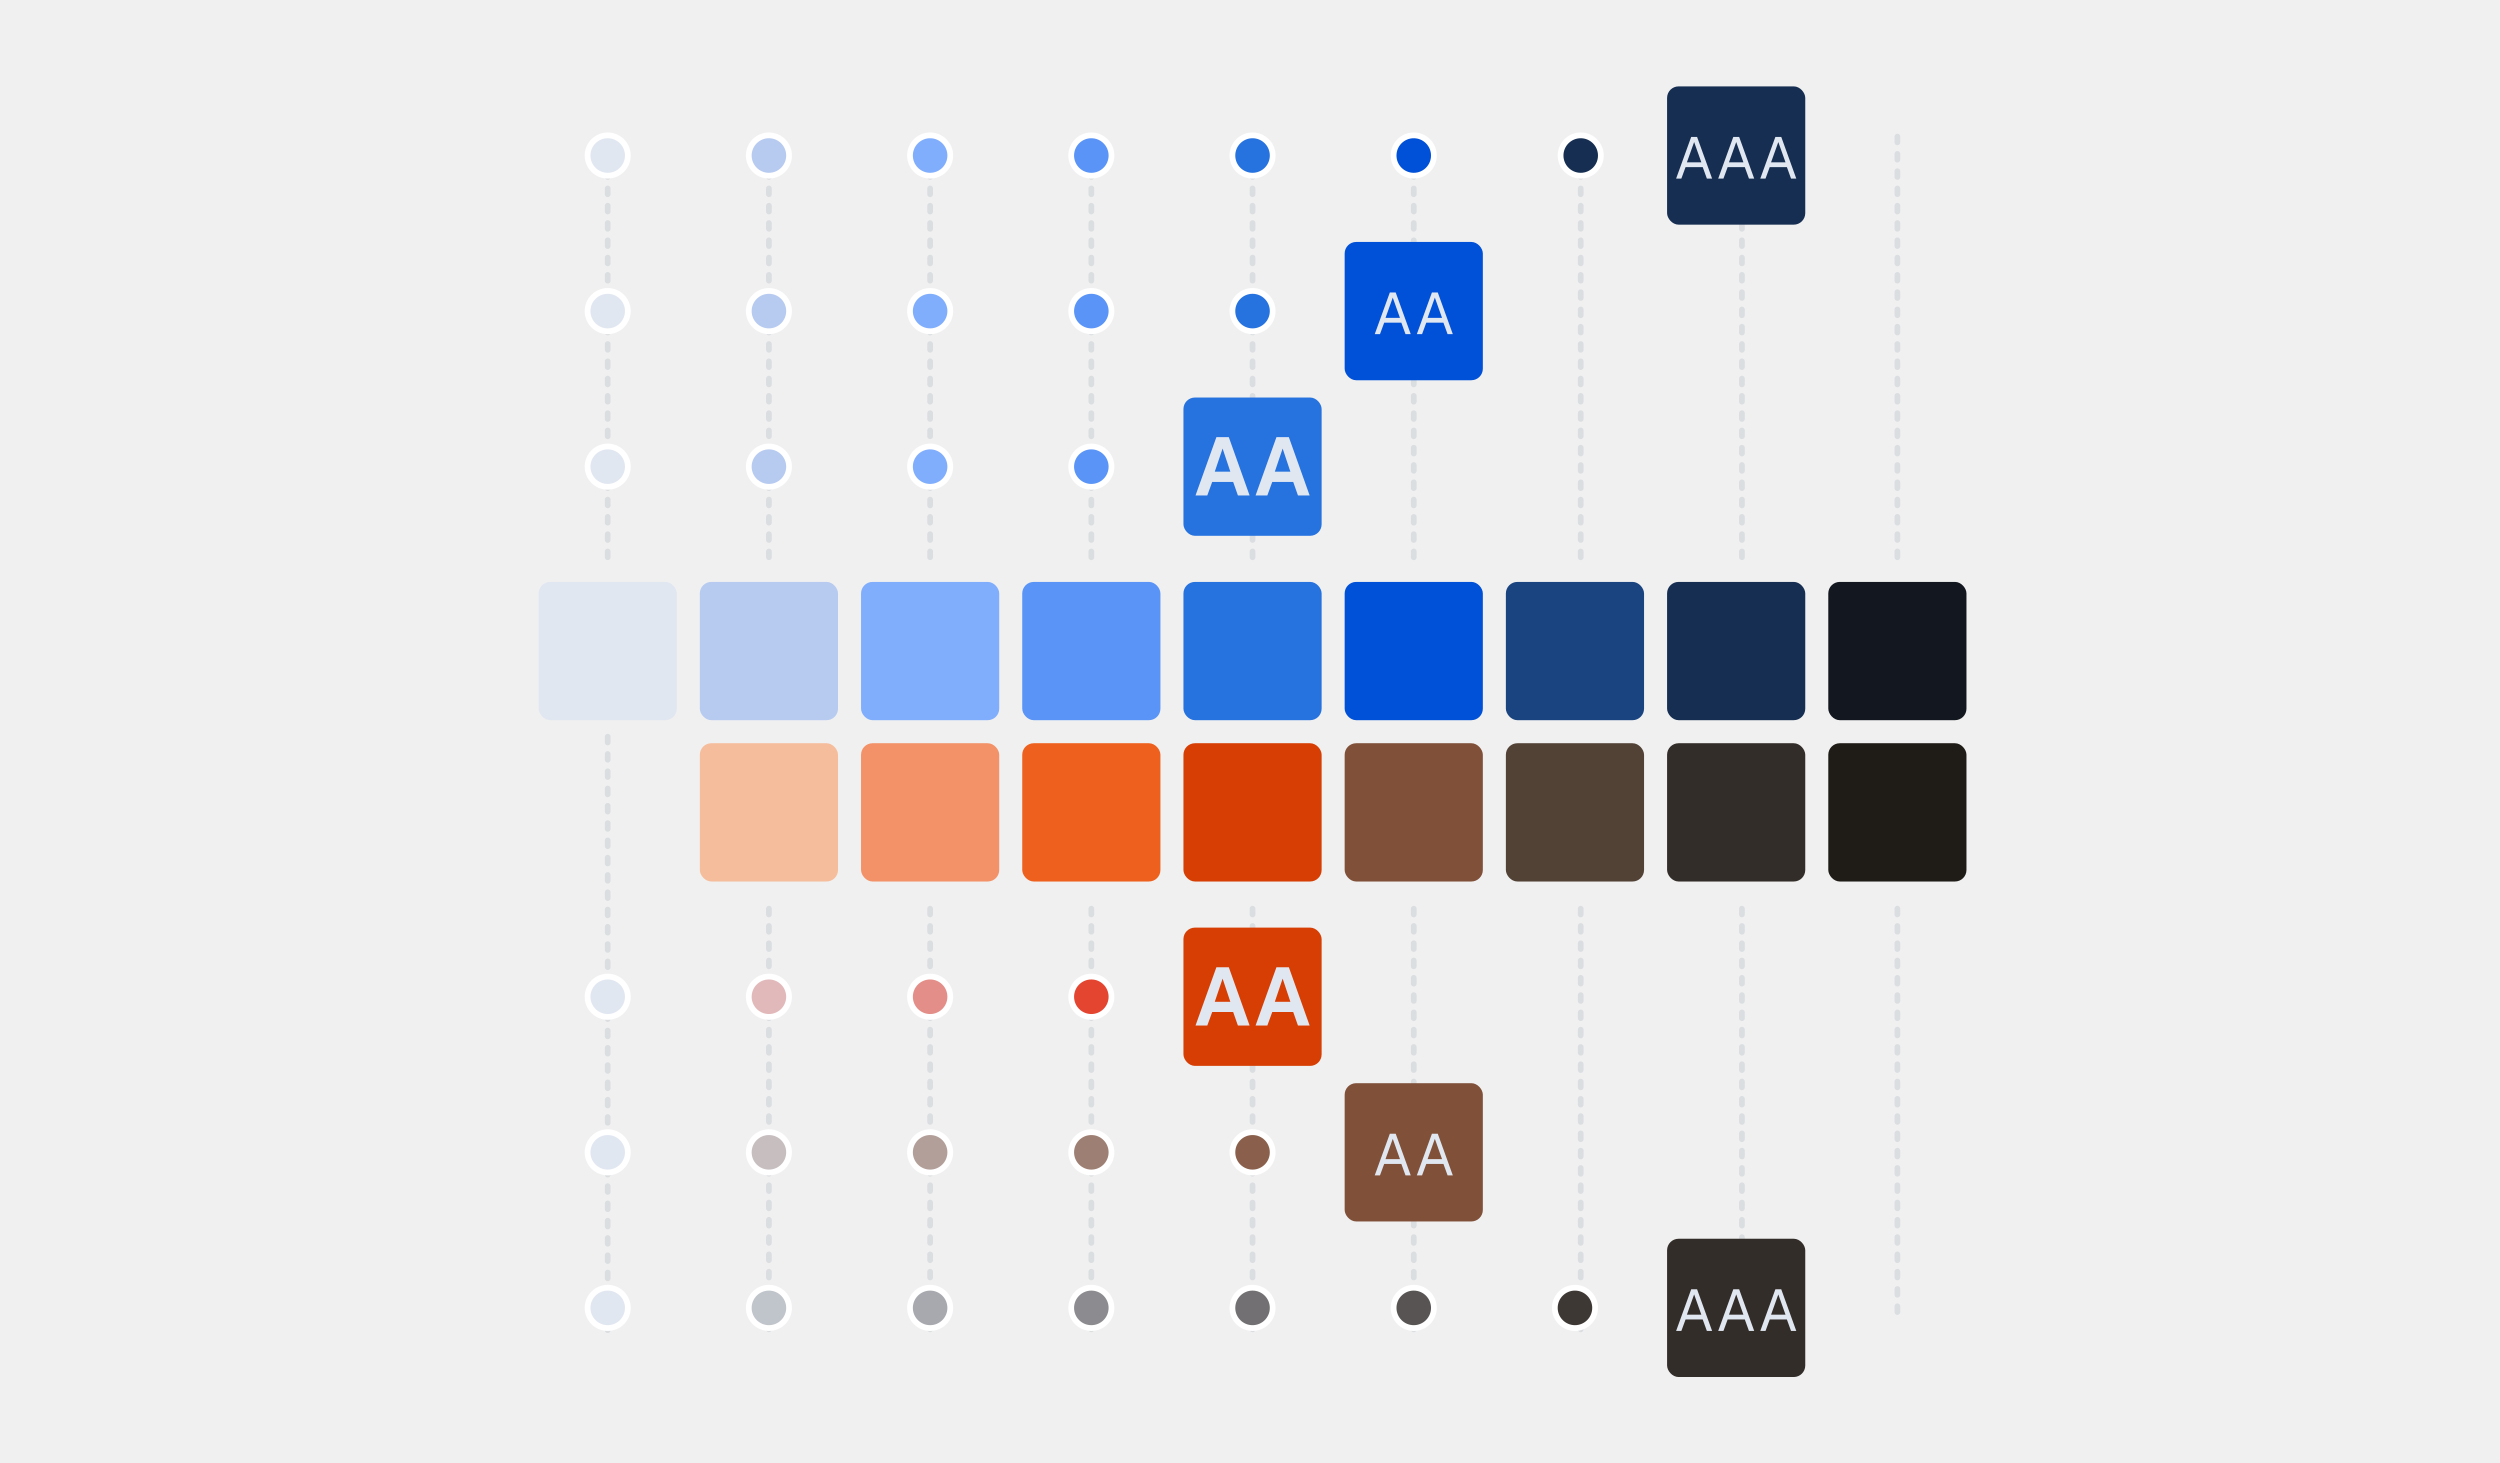 <svg xmlns="http://www.w3.org/2000/svg" width="492" height="288" viewBox="0 0 492 288"><defs><linearGradient id="accessible-color-system--alt-a" x1="0%" x2="100%" y1="98.25%" y2="98.25%"><stop offset="0%" stop-color="#E1E7F1"/><stop offset="100%" stop-color="#805039"/></linearGradient><linearGradient id="accessible-color-system--alt-b" x1="0%" x2="100%" y1="98.25%" y2="98.25%"><stop offset="0%" stop-color="#E1E7F1"/><stop offset="100%" stop-color="#332D29"/></linearGradient><linearGradient id="accessible-color-system--alt-c" x1="2.669%" x2="100%" y1="98.25%" y2="98.25%"><stop offset="0%" stop-color="#E1E7F1"/><stop offset="68.342%" stop-color="#E3837A"/><stop offset="100%" stop-color="#E52207"/></linearGradient><linearGradient id="accessible-color-system--alt-d" x1="0%" x2="100%" y1="98.25%" y2="98.25%"><stop offset="0%" stop-color="#E1E7F1"/><stop offset="100%" stop-color="#0050D8"/></linearGradient><linearGradient id="accessible-color-system--alt-e" x1="0%" x2="100%" y1="98.25%" y2="98.25%"><stop offset="0%" stop-color="#E1E7F1"/><stop offset="100%" stop-color="#2672DE"/></linearGradient><linearGradient id="accessible-color-system--alt-f" x1="0%" x2="100%" y1="98.25%" y2="98.25%"><stop offset="0%" stop-color="#E1E7F1"/><stop offset="100%" stop-color="#162E51"/></linearGradient></defs><g fill="none" fill-rule="evenodd"><rect width="492" height="288" fill="#F0F0F0"/><g transform="translate(106 17)"><path stroke="#DBDEE1" stroke-dasharray="1.134 2.268" stroke-linecap="round" stroke-width="1.134" d="M1.133.981L1.133 118.57M64.585 34.831L64.585 118.57M128.036 34.831L128.036 118.57M192.621 34.831L192.621 118.57M32.859 34.831L32.859 118.57M96.31 34.831L96.31 118.57M159.762 34.831L159.762 118.57M224.347 34.831L224.347 118.57M254.94 34.831L254.94 114.21" transform="translate(12.464 127)"/><path stroke="#DBDEE1" stroke-dasharray="1.134 2.268" stroke-linecap="round" stroke-width="1.134" d="M1.133.813L1.133 84.553M64.585.813L64.585 84.553M128.036.813L128.036 84.553M192.621.813L192.621 84.553M32.859.813L32.859 84.553M96.31.813L96.31 84.553M159.762.813L159.762 84.553M224.347.813L224.347 84.553M254.94.813L254.94 84.553" transform="translate(12.464 9.071)"/><rect width="27.194" height="27.214" x="158.629" y="30.616" fill="#0050D8" rx="2.268"/><rect width="27.194" height="27.214" x="222.081" y="226.786" fill="#332D29" rx="2.268"/><g transform="translate(126.903 165.554)"><rect width="27.194" height="27.214" fill="#D63E04" rx="2.268"/><path fill="#E1E7F1" fill-rule="nonzero" d="M2.374,19.277 L6.482,7.799 L8.925,7.799 L13.018,19.277 L10.718,19.277 L9.782,16.61 L5.657,16.61 L4.69,19.277 L2.374,19.277 Z M6.165,14.594 L9.227,14.594 L7.704,10.038 L6.165,14.594 Z M14.192,19.277 L18.3,7.799 L20.743,7.799 L24.836,19.277 L22.536,19.277 L21.6,16.61 L17.475,16.61 L16.508,19.277 L14.192,19.277 Z M17.983,14.594 L21.044,14.594 L19.522,10.038 L17.983,14.594 Z"/></g><g transform="translate(158.629 196.17)"><rect width="27.194" height="27.214" fill="#805039" rx="2.268"/><path fill="#E1E7F1" fill-rule="nonzero" d="M5.92,18.143 L8.889,9.945 L10.045,9.945 L13.002,18.143 L11.971,18.143 L11.155,15.886 L7.778,15.886 L6.951,18.143 L5.92,18.143 Z M8.039,14.945 L10.883,14.945 L9.467,10.954 L8.039,14.945 Z M14.203,18.143 L17.172,9.945 L18.327,9.945 L21.285,18.143 L20.254,18.143 L19.438,15.886 L16.061,15.886 L15.234,18.143 L14.203,18.143 Z M16.322,14.945 L19.166,14.945 L17.749,10.954 L16.322,14.945 Z"/></g><path fill="#E1E7F1" fill-rule="nonzero" d="M0.646,11.339 L3.614,3.141 L4.77,3.141 L7.728,11.339 L6.696,11.339 L5.881,9.083 L2.504,9.083 L1.677,11.339 L0.646,11.339 Z M2.765,8.142 L5.609,8.142 L4.192,4.15 L2.765,8.142 Z M8.929,11.339 L11.897,3.141 L13.053,3.141 L16.01,11.339 L14.979,11.339 L14.163,9.083 L10.787,9.083 L9.96,11.339 L8.929,11.339 Z M11.047,8.142 L13.891,8.142 L12.475,4.15 L11.047,8.142 Z M17.211,11.339 L20.18,3.141 L21.336,3.141 L24.293,11.339 L23.262,11.339 L22.446,9.083 L19.069,9.083 L18.242,11.339 L17.211,11.339 Z M19.33,8.142 L22.174,8.142 L20.758,4.15 L19.33,8.142 Z" transform="translate(223.214 233.59)"/><path stroke="url(#accessible-color-system--alt-a)" stroke-linecap="square" stroke-width="1.134" d="M160.329,209.777 L13.597,209.777"/><path stroke="url(#accessible-color-system--alt-b)" stroke-linecap="square" stroke-width="1.134" d="M221.558,240.393 L13.597,240.393"/><path stroke="url(#accessible-color-system--alt-c)" stroke-linecap="square" stroke-width="1.134" d="M126.903,179.161 L13.597,179.161"/><rect width="27.194" height="27.214" x="222.081" fill="#162E51" rx="2.268"/><ellipse cx="13.597" cy="13.607" fill="#E1E7F1" stroke="#FFF" stroke-width="1.134" rx="3.965" ry="3.969"/><ellipse cx="13.597" cy="179.161" fill="#E1E7F1" stroke="#FFF" stroke-width="1.134" rx="3.965" ry="3.969"/><ellipse cx="45.323" cy="179.161" fill="#E2B9BA" stroke="#FFF" stroke-width="1.134" rx="3.965" ry="3.969"/><ellipse cx="77.048" cy="179.161" fill="#E38E88" stroke="#FFF" stroke-width="1.134" rx="3.965" ry="3.969"/><ellipse cx="108.774" cy="179.161" fill="#E44531" stroke="#FFF" stroke-width="1.134" rx="3.965" ry="3.969"/><ellipse cx="13.597" cy="44.223" fill="#E1E7F1" stroke="#FFF" stroke-width="1.134" rx="3.965" ry="3.969"/><ellipse cx="13.597" cy="209.777" fill="#E1E7F1" stroke="#FFF" stroke-width="1.134" rx="3.965" ry="3.969"/><ellipse cx="45.323" cy="209.777" fill="#C7BEBF" stroke="#FFF" stroke-width="1.134" rx="3.965" ry="3.969"/><ellipse cx="77.048" cy="209.777" fill="#B39F99" stroke="#FFF" stroke-width="1.134" rx="3.965" ry="3.969"/><ellipse cx="108.774" cy="209.777" fill="#9E7F73" stroke="#FFF" stroke-width="1.134" rx="3.965" ry="3.969"/><ellipse cx="140.5" cy="209.777" fill="#8A604C" stroke="#FFF" stroke-width="1.134" rx="3.965" ry="3.969"/><ellipse cx="13.597" cy="74.839" fill="#E1E7F1" stroke="#FFF" stroke-width="1.134" rx="3.965" ry="3.969"/><ellipse cx="13.597" cy="240.393" fill="#E1E7F1" stroke="#FFF" stroke-width="1.134" rx="3.965" ry="3.969"/><ellipse cx="45.323" cy="240.393" fill="#C0C4CB" stroke="#FFF" stroke-width="1.134" rx="3.965" ry="3.969"/><ellipse cx="77.048" cy="240.393" fill="#A7A9AE" stroke="#FFF" stroke-width="1.134" rx="3.965" ry="3.969"/><ellipse cx="108.774" cy="240.393" fill="#8C8C90" stroke="#FFF" stroke-width="1.134" rx="3.965" ry="3.969"/><ellipse cx="140.5" cy="240.393" fill="#727072" stroke="#FFF" stroke-width="1.134" rx="3.965" ry="3.969"/><ellipse cx="172.226" cy="240.393" fill="#575453" stroke="#FFF" stroke-width="1.134" rx="3.965" ry="3.969"/><ellipse cx="203.952" cy="240.393" fill="#3E3835" stroke="#FFF" stroke-width="1.134" rx="3.965" ry="3.969"/><path stroke="url(#accessible-color-system--alt-d)" stroke-linecap="square" stroke-width="1.134" d="M160.329,43.656 L15.863,43.656"/><rect width="27.194" height="27.214" x="126.903" y="61.232" fill="#2672DE" rx="2.268"/><path stroke="url(#accessible-color-system--alt-e)" stroke-linecap="square" stroke-width="1.134" d="M132.002,74.272 L14.73,74.272"/><path stroke="url(#accessible-color-system--alt-f)" stroke-linecap="square" stroke-width="1.134" d="M223.214,13.04 L14.73,13.04"/><path fill="#E1E7F1" fill-rule="nonzero" d="M1.241,15.875 L5.349,4.397 L7.792,4.397 L11.885,15.875 L9.585,15.875 L8.649,13.208 L4.524,13.208 L3.557,15.875 L1.241,15.875 Z M5.032,11.192 L8.093,11.192 L6.571,6.636 L5.032,11.192 Z M13.059,15.875 L17.167,4.397 L19.61,4.397 L23.703,15.875 L21.402,15.875 L20.467,13.208 L16.342,13.208 L15.375,15.875 L13.059,15.875 Z M16.85,11.192 L19.911,11.192 L18.389,6.636 L16.85,11.192 Z" transform="translate(128.036 64.634)"/><path fill="#E1E7F1" fill-rule="nonzero" d="M1.388,11.339 L4.357,3.141 L5.512,3.141 L8.47,11.339 L7.439,11.339 L6.623,9.083 L3.246,9.083 L2.419,11.339 L1.388,11.339 Z M3.507,8.142 L6.351,8.142 L4.934,4.15 L3.507,8.142 Z M9.671,11.339 L12.639,3.141 L13.795,3.141 L16.752,11.339 L15.721,11.339 L14.905,9.083 L11.529,9.083 L10.702,11.339 L9.671,11.339 Z M11.79,8.142 L14.634,8.142 L13.217,4.15 L11.79,8.142 Z" transform="translate(163.161 37.42)"/><path fill="#E1E7F1" fill-rule="nonzero" d="M0.646,11.339 L3.614,3.141 L4.77,3.141 L7.728,11.339 L6.696,11.339 L5.881,9.083 L2.504,9.083 L1.677,11.339 L0.646,11.339 Z M2.765,8.142 L5.609,8.142 L4.192,4.15 L2.765,8.142 Z M8.929,11.339 L11.897,3.141 L13.053,3.141 L16.01,11.339 L14.979,11.339 L14.163,9.083 L10.787,9.083 L9.96,11.339 L8.929,11.339 Z M11.047,8.142 L13.891,8.142 L12.475,4.15 L11.047,8.142 Z M17.211,11.339 L20.18,3.141 L21.336,3.141 L24.293,11.339 L23.262,11.339 L22.446,9.083 L19.069,9.083 L18.242,11.339 L17.211,11.339 Z M19.33,8.142 L22.174,8.142 L20.758,4.15 L19.33,8.142 Z" transform="translate(223.214 6.804)"/><ellipse cx="45.323" cy="13.607" fill="#B7CAF0" stroke="#FFF" stroke-width="1.134" rx="3.965" ry="3.969"/><ellipse cx="77.048" cy="13.607" fill="#81AEFC" stroke="#FFF" stroke-width="1.134" rx="3.965" ry="3.969"/><ellipse cx="108.774" cy="13.607" fill="#5994F6" stroke="#FFF" stroke-width="1.134" rx="3.965" ry="3.969"/><ellipse cx="140.5" cy="13.607" fill="#2672DE" stroke="#FFF" stroke-width="1.134" rx="3.965" ry="3.969"/><ellipse cx="172.226" cy="13.607" fill="#0050D8" stroke="#FFF" stroke-width="1.134" rx="3.965" ry="3.969"/><ellipse cx="205.085" cy="13.607" fill="#162E51" stroke="#FFF" stroke-width="1.134" rx="3.965" ry="3.969"/><ellipse cx="45.323" cy="44.223" fill="#B7CAF0" stroke="#FFF" stroke-width="1.134" rx="3.965" ry="3.969"/><ellipse cx="77.048" cy="44.223" fill="#81AEFC" stroke="#FFF" stroke-width="1.134" rx="3.965" ry="3.969"/><ellipse cx="108.774" cy="44.223" fill="#5994F6" stroke="#FFF" stroke-width="1.134" rx="3.965" ry="3.969"/><ellipse cx="140.5" cy="44.223" fill="#2672DE" stroke="#FFF" stroke-width="1.134" rx="3.965" ry="3.969"/><ellipse cx="45.323" cy="74.839" fill="#B7CAF0" stroke="#FFF" stroke-width="1.134" rx="3.965" ry="3.969"/><ellipse cx="77.048" cy="74.839" fill="#81AEFC" stroke="#FFF" stroke-width="1.134" rx="3.965" ry="3.969"/><ellipse cx="108.774" cy="74.839" fill="#5994F6" stroke="#FFF" stroke-width="1.134" rx="3.965" ry="3.969"/><rect width="27.194" height="27.214" y="97.518" fill="#E1E7F1" rx="2.268"/><rect width="27.194" height="27.214" x="31.726" y="97.518" fill="#B7CAF0" rx="2.268"/><rect width="27.194" height="27.214" x="63.452" y="97.518" fill="#81AEFC" rx="2.268"/><rect width="27.194" height="27.214" x="95.177" y="97.518" fill="#5994F6" rx="2.268"/><rect width="27.194" height="27.214" x="126.903" y="97.518" fill="#2672DE" rx="2.268"/><rect width="27.194" height="27.214" x="158.629" y="97.518" fill="#0050D8" rx="2.268"/><rect width="27.194" height="27.214" x="190.355" y="97.518" fill="#1A4480" rx="2.268"/><rect width="27.194" height="27.214" x="222.081" y="97.518" fill="#162E51" rx="2.268"/><rect width="27.194" height="27.214" x="253.806" y="97.518" fill="#13171F" rx="2.268"/><rect width="27.194" height="27.214" x="31.726" y="129.268" fill="#F6BD9C" rx="2.268"/><rect width="27.194" height="27.214" x="63.452" y="129.268" fill="#F39268" rx="2.268"/><rect width="27.194" height="27.214" x="95.177" y="129.268" fill="#EE601D" rx="2.268"/><rect width="27.194" height="27.214" x="126.903" y="129.268" fill="#D63E04" rx="2.268"/><rect width="27.194" height="27.214" x="158.629" y="129.268" fill="#805039" rx="2.268"/><rect width="27.194" height="27.214" x="190.355" y="129.268" fill="#524236" rx="2.268"/><rect width="27.194" height="27.214" x="222.081" y="129.268" fill="#332D29" rx="2.268"/><rect width="27.194" height="27.214" x="253.806" y="129.268" fill="#1F1C18" rx="2.268"/></g></g></svg>